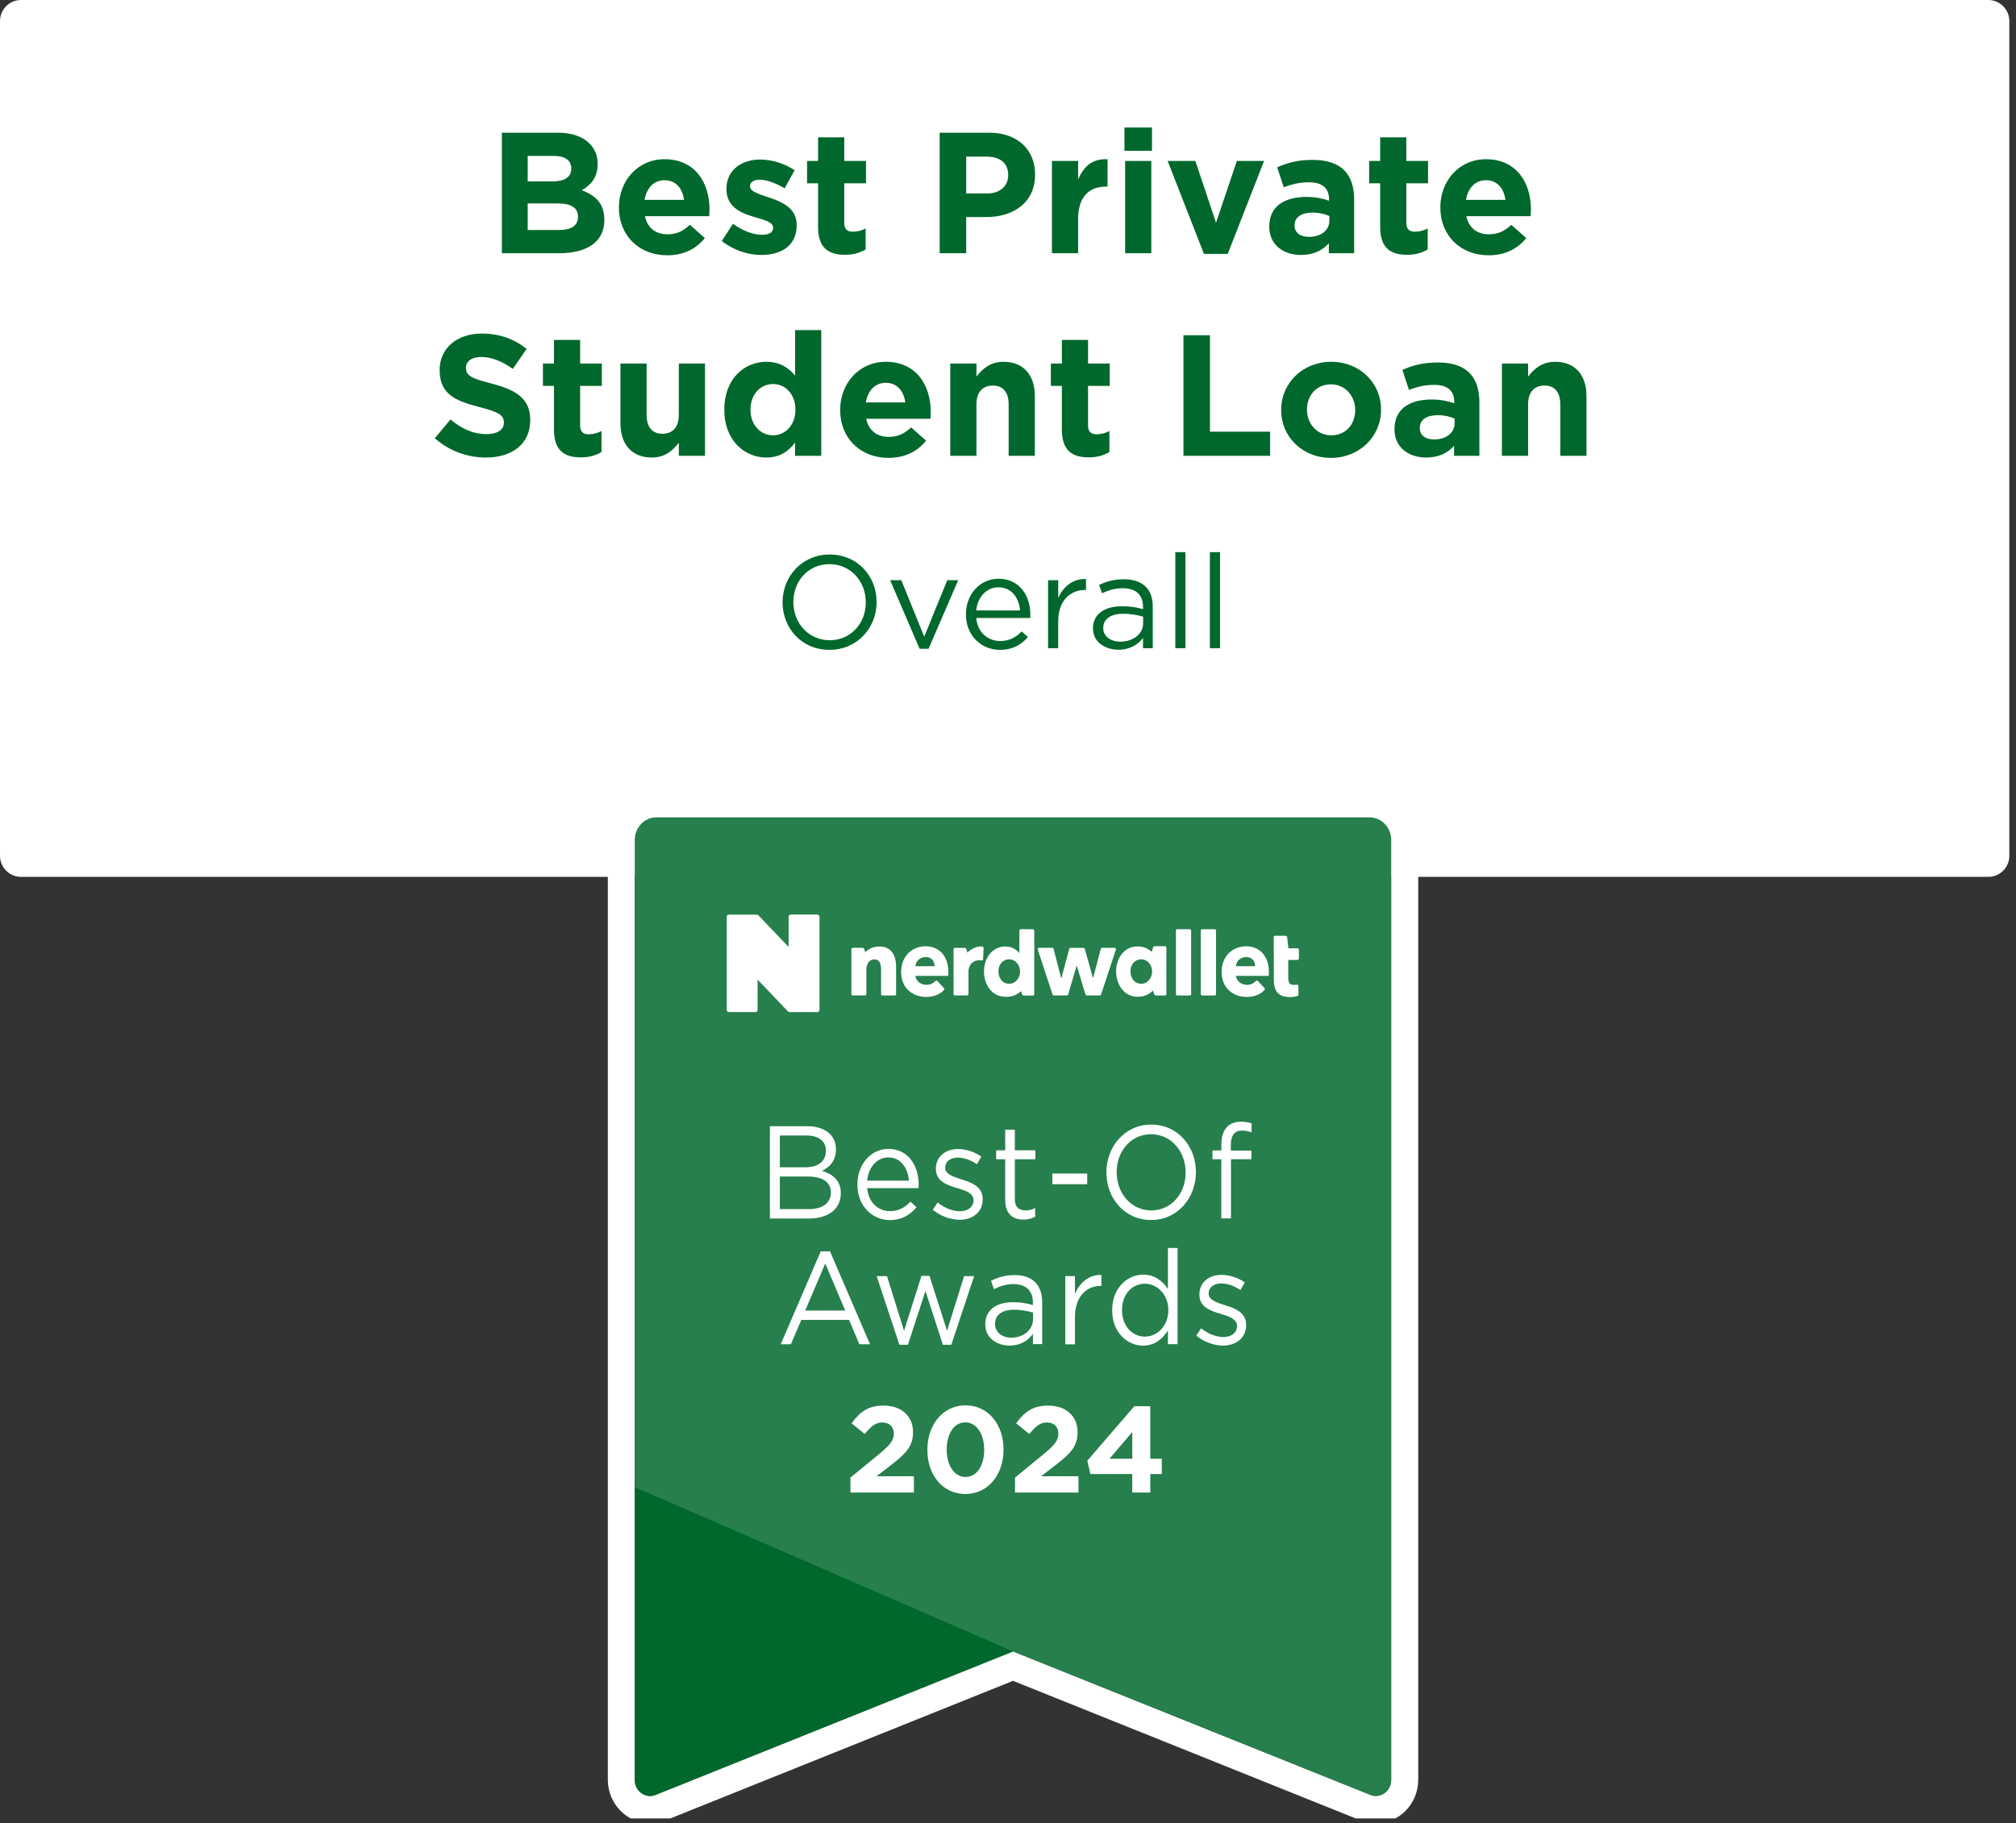 <svg width="199" height="180" viewBox="0 0 199 180" fill="none" xmlns="http://www.w3.org/2000/svg">
<rect x="0" y="0" width="199" height="180" fill="#333333" stroke="none"/>
<g clip-path="url(#clip0_337_41074)">
<path d="M196.262 86.569H2.08C0.931 86.569 0 85.638 0 84.489V2.08C0 0.931 0.931 0 2.08 0H196.262C197.411 0 198.342 0.931 198.342 2.08V84.489C198.342 85.638 197.411 86.569 196.262 86.569Z" fill="white"/>
<path d="M49.54 25V13.1H55.065C56.425 13.1 57.496 13.474 58.176 14.154C58.72 14.698 58.992 15.361 58.992 16.177V16.211C58.992 17.554 58.278 18.302 57.428 18.778C58.805 19.305 59.655 20.104 59.655 21.702V21.736C59.655 23.912 57.887 25 55.201 25H49.54ZM56.391 16.653V16.619C56.391 15.837 55.779 15.395 54.674 15.395H52.09V17.911H54.504C55.66 17.911 56.391 17.537 56.391 16.653ZM57.054 21.379C57.054 20.58 56.459 20.087 55.116 20.087H52.09V22.705H55.201C56.357 22.705 57.054 22.297 57.054 21.413V21.379ZM65.854 25.204C63.117 25.204 61.094 23.283 61.094 20.495V20.461C61.094 17.86 62.947 15.718 65.599 15.718C68.642 15.718 70.036 18.081 70.036 20.665C70.036 20.869 70.019 21.107 70.002 21.345H63.661C63.916 22.518 64.732 23.13 65.888 23.13C66.755 23.13 67.384 22.858 68.098 22.195L69.577 23.504C68.727 24.558 67.503 25.204 65.854 25.204ZM63.627 19.73H67.52C67.367 18.574 66.687 17.792 65.599 17.792C64.528 17.792 63.831 18.557 63.627 19.73ZM75.158 25.17C73.883 25.17 72.455 24.745 71.248 23.793L72.353 22.093C73.339 22.807 74.376 23.181 75.226 23.181C75.974 23.181 76.314 22.909 76.314 22.501V22.467C76.314 21.906 75.43 21.719 74.427 21.413C73.152 21.039 71.707 20.444 71.707 18.676V18.642C71.707 16.789 73.203 15.752 75.039 15.752C76.195 15.752 77.453 16.143 78.439 16.806L77.453 18.591C76.552 18.064 75.651 17.741 74.988 17.741C74.359 17.741 74.036 18.013 74.036 18.37V18.404C74.036 18.914 74.903 19.152 75.889 19.492C77.164 19.917 78.643 20.529 78.643 22.195V22.229C78.643 24.252 77.13 25.17 75.158 25.17ZM83.406 25.153C81.825 25.153 80.754 24.524 80.754 22.416V18.098H79.666V15.888H80.754V13.559H83.338V15.888H85.48V18.098H83.338V21.991C83.338 22.586 83.593 22.875 84.171 22.875C84.647 22.875 85.072 22.756 85.446 22.552V24.626C84.902 24.949 84.273 25.153 83.406 25.153ZM92.754 25V13.1H97.616C100.455 13.1 102.172 14.783 102.172 17.214V17.248C102.172 20.002 100.03 21.43 97.361 21.43H95.372V25H92.754ZM95.372 19.101H97.446C98.755 19.101 99.52 18.319 99.52 17.299V17.265C99.52 16.092 98.704 15.463 97.395 15.463H95.372V19.101ZM103.837 25V15.888H106.421V17.724C106.948 16.466 107.798 15.65 109.328 15.718V18.421H109.192C107.475 18.421 106.421 19.458 106.421 21.634V25H103.837ZM110.994 14.885V12.59H113.714V14.885H110.994ZM111.062 25V15.888H113.646V25H111.062ZM118.844 25.068L115.257 15.888H117.994L120.034 21.991L122.091 15.888H124.777L121.19 25.068H118.844ZM128.418 25.17C126.701 25.17 125.29 24.184 125.29 22.382V22.348C125.29 20.359 126.803 19.441 128.962 19.441C129.88 19.441 130.543 19.594 131.189 19.815V19.662C131.189 18.591 130.526 17.996 129.234 17.996C128.248 17.996 127.551 18.183 126.718 18.489L126.072 16.517C127.075 16.075 128.061 15.786 129.608 15.786C131.019 15.786 132.039 16.16 132.685 16.806C133.365 17.486 133.671 18.489 133.671 19.713V25H131.172V24.014C130.543 24.711 129.676 25.17 128.418 25.17ZM129.2 23.385C130.407 23.385 131.223 22.722 131.223 21.787V21.328C130.781 21.124 130.203 20.988 129.574 20.988C128.469 20.988 127.789 21.43 127.789 22.246V22.28C127.789 22.977 128.367 23.385 129.2 23.385ZM138.889 25.153C137.308 25.153 136.237 24.524 136.237 22.416V18.098H135.149V15.888H136.237V13.559H138.821V15.888H140.963V18.098H138.821V21.991C138.821 22.586 139.076 22.875 139.654 22.875C140.13 22.875 140.555 22.756 140.929 22.552V24.626C140.385 24.949 139.756 25.153 138.889 25.153ZM146.936 25.204C144.199 25.204 142.176 23.283 142.176 20.495V20.461C142.176 17.86 144.029 15.718 146.681 15.718C149.724 15.718 151.118 18.081 151.118 20.665C151.118 20.869 151.101 21.107 151.084 21.345H144.743C144.998 22.518 145.814 23.13 146.97 23.13C147.837 23.13 148.466 22.858 149.18 22.195L150.659 23.504C149.809 24.558 148.585 25.204 146.936 25.204ZM144.709 19.73H148.602C148.449 18.574 147.769 17.792 146.681 17.792C145.61 17.792 144.913 18.557 144.709 19.73ZM47.971 45.17C46.169 45.17 44.35 44.541 42.922 43.266L44.469 41.413C45.54 42.297 46.662 42.858 48.022 42.858C49.093 42.858 49.739 42.433 49.739 41.736V41.702C49.739 41.039 49.331 40.699 47.342 40.189C44.945 39.577 43.398 38.914 43.398 36.551V36.517C43.398 34.358 45.132 32.93 47.563 32.93C49.297 32.93 50.776 33.474 51.983 34.443L50.623 36.415C49.569 35.684 48.532 35.242 47.529 35.242C46.526 35.242 45.999 35.701 45.999 36.279V36.313C45.999 37.095 46.509 37.35 48.566 37.877C50.98 38.506 52.34 39.373 52.34 41.447V41.481C52.34 43.844 50.538 45.17 47.971 45.17ZM57.334 45.153C55.753 45.153 54.682 44.524 54.682 42.416V38.098H53.594V35.888H54.682V33.559H57.266V35.888H59.408V38.098H57.266V41.991C57.266 42.586 57.521 42.875 58.099 42.875C58.575 42.875 59 42.756 59.374 42.552V44.626C58.83 44.949 58.201 45.153 57.334 45.153ZM64.338 45.17C62.383 45.17 61.244 43.878 61.244 41.787V35.888H63.828V40.971C63.828 42.195 64.406 42.824 65.392 42.824C66.378 42.824 67.007 42.195 67.007 40.971V35.888H69.591V45H67.007V43.708C66.412 44.473 65.647 45.17 64.338 45.17ZM75.644 45.17C73.519 45.17 71.496 43.504 71.496 40.461V40.427C71.496 37.384 73.485 35.718 75.644 35.718C77.021 35.718 77.871 36.347 78.483 37.078V32.59H81.067V45H78.483V43.691C77.854 44.541 76.987 45.17 75.644 45.17ZM76.307 42.977C77.514 42.977 78.517 41.974 78.517 40.461V40.427C78.517 38.914 77.514 37.911 76.307 37.911C75.1 37.911 74.08 38.897 74.08 40.427V40.461C74.08 41.974 75.1 42.977 76.307 42.977ZM87.694 45.204C84.957 45.204 82.934 43.283 82.934 40.495V40.461C82.934 37.86 84.787 35.718 87.439 35.718C90.482 35.718 91.876 38.081 91.876 40.665C91.876 40.869 91.859 41.107 91.842 41.345H85.501C85.756 42.518 86.572 43.13 87.728 43.13C88.595 43.13 89.224 42.858 89.938 42.195L91.417 43.504C90.567 44.558 89.343 45.204 87.694 45.204ZM85.467 39.73H89.36C89.207 38.574 88.527 37.792 87.439 37.792C86.368 37.792 85.671 38.557 85.467 39.73ZM93.802 45V35.888H96.385V37.18C96.981 36.415 97.746 35.718 99.055 35.718C101.01 35.718 102.149 37.01 102.149 39.101V45H99.564V39.917C99.564 38.693 98.987 38.064 98.001 38.064C97.014 38.064 96.385 38.693 96.385 39.917V45H93.802ZM107.47 45.153C105.889 45.153 104.818 44.524 104.818 42.416V38.098H103.73V35.888H104.818V33.559H107.402V35.888H109.544V38.098H107.402V41.991C107.402 42.586 107.657 42.875 108.235 42.875C108.711 42.875 109.136 42.756 109.51 42.552V44.626C108.966 44.949 108.337 45.153 107.47 45.153ZM116.818 45V33.1H119.436V42.62H125.369V45H116.818ZM131.376 45.204C128.554 45.204 126.463 43.113 126.463 40.495V40.461C126.463 37.843 128.571 35.718 131.41 35.718C134.232 35.718 136.323 37.809 136.323 40.427V40.461C136.323 43.079 134.215 45.204 131.376 45.204ZM131.41 42.977C132.889 42.977 133.773 41.838 133.773 40.495V40.461C133.773 39.118 132.804 37.945 131.376 37.945C129.897 37.945 129.013 39.084 129.013 40.427V40.461C129.013 41.804 129.982 42.977 131.41 42.977ZM140.778 45.17C139.061 45.17 137.65 44.184 137.65 42.382V42.348C137.65 40.359 139.163 39.441 141.322 39.441C142.24 39.441 142.903 39.594 143.549 39.815V39.662C143.549 38.591 142.886 37.996 141.594 37.996C140.608 37.996 139.911 38.183 139.078 38.489L138.432 36.517C139.435 36.075 140.421 35.786 141.968 35.786C143.379 35.786 144.399 36.16 145.045 36.806C145.725 37.486 146.031 38.489 146.031 39.713V45H143.532V44.014C142.903 44.711 142.036 45.17 140.778 45.17ZM141.56 43.385C142.767 43.385 143.583 42.722 143.583 41.787V41.328C143.141 41.124 142.563 40.988 141.934 40.988C140.829 40.988 140.149 41.43 140.149 42.246V42.28C140.149 42.977 140.727 43.385 141.56 43.385ZM148.255 45V35.888H150.839V37.18C151.434 36.415 152.199 35.718 153.508 35.718C155.463 35.718 156.602 37.01 156.602 39.101V45H154.018V39.917C154.018 38.693 153.44 38.064 152.454 38.064C151.468 38.064 150.839 38.693 150.839 39.917V45H148.255Z" fill="#00682C"/>
<path d="M81.876 64.156C79.107 64.156 77.248 61.985 77.248 59.476V59.45C77.248 56.941 79.133 54.744 81.902 54.744C84.671 54.744 86.53 56.915 86.53 59.424V59.45C86.53 61.959 84.645 64.156 81.876 64.156ZM81.902 63.207C83.982 63.207 85.464 61.543 85.464 59.476V59.45C85.464 57.383 83.956 55.693 81.876 55.693C79.796 55.693 78.314 57.357 78.314 59.424V59.45C78.314 61.517 79.822 63.207 81.902 63.207ZM90.776 64.052L87.864 57.279H88.969L91.231 62.856L93.506 57.279H94.585L91.66 64.052H90.776ZM98.701 64.156C96.856 64.156 95.347 62.739 95.347 60.659V60.633C95.347 58.696 96.713 57.136 98.572 57.136C100.561 57.136 101.705 58.722 101.705 60.685C101.705 60.815 101.705 60.893 101.692 61.01H96.362C96.504 62.466 97.531 63.285 98.728 63.285C99.65 63.285 100.301 62.908 100.847 62.336L101.471 62.895C100.795 63.649 99.975 64.156 98.701 64.156ZM96.362 60.269H100.691C100.587 59.047 99.885 57.981 98.546 57.981C97.376 57.981 96.492 58.956 96.362 60.269ZM103.457 64V57.279H104.458V59.034C104.952 57.916 105.927 57.11 107.201 57.162V58.241H107.123C105.654 58.241 104.458 59.294 104.458 61.322V64H103.457ZM110.397 64.143C109.149 64.143 107.888 63.428 107.888 62.05V62.024C107.888 60.607 109.058 59.853 110.761 59.853C111.619 59.853 112.23 59.97 112.828 60.139V59.905C112.828 58.696 112.087 58.072 110.826 58.072C110.033 58.072 109.409 58.28 108.785 58.566L108.486 57.747C109.227 57.409 109.955 57.188 110.93 57.188C111.879 57.188 112.607 57.435 113.101 57.929C113.556 58.384 113.79 59.034 113.79 59.892V64H112.828V62.986C112.36 63.597 111.58 64.143 110.397 64.143ZM110.592 63.35C111.827 63.35 112.841 62.596 112.841 61.53V60.88C112.347 60.737 111.684 60.594 110.865 60.594C109.604 60.594 108.902 61.14 108.902 61.985V62.011C108.902 62.856 109.682 63.35 110.592 63.35ZM116.015 64V54.51H117.016V64H116.015ZM119.43 64V54.51H120.431V64H119.43Z" fill="#00682C"/>
<g clip-path="url(#clip1_337_41074)">
<path d="M135.195 80.705C136.367 80.705 137.32 81.703 137.32 82.94V175.707C137.32 176.62 136.608 177.3 135.806 177.3C135.616 177.3 135.419 177.261 135.229 177.176L99.992 163.031L64.754 177.176C64.564 177.261 64.368 177.3 64.177 177.3C63.381 177.3 62.663 176.626 62.663 175.707V82.94C62.663 81.703 63.616 80.705 64.788 80.705H135.184M135.184 78H64.799C62.153 78 60 80.218 60 82.94V175.707C60 178.077 61.878 180.006 64.183 180.006C64.732 180.006 65.265 179.898 65.775 179.682L99.997 165.941L134.22 179.682C134.73 179.898 135.262 180.006 135.812 180.006C138.122 180.006 139.994 178.077 139.994 175.707V82.94C139.994 80.218 137.841 78 135.195 78H135.184Z" fill="white"/>
<path d="M135.195 80.694H64.782C63.611 80.694 62.657 81.698 62.657 82.928V175.718C62.657 176.852 63.751 177.618 64.749 177.187L99.992 163.037L135.234 177.187C136.232 177.618 137.326 176.852 137.326 175.718V82.928C137.326 81.692 136.373 80.694 135.201 80.694H135.195Z" fill="#267F4C"/>
<path d="M62.657 146.817V175.712C62.657 176.847 63.751 177.612 64.749 177.181L99.992 163.031L62.657 146.817Z" fill="#00682C"/>
<path d="M81.019 123.541H81.933L85.88 132.712H84.826L83.811 130.307H79.096L78.07 132.712H77.067L81.014 123.541H81.019ZM83.43 129.383L81.462 124.738L79.483 129.383H83.43Z" fill="white"/>
<path d="M86.542 125.986H87.556L89.239 131.385L90.96 125.957H91.75L93.483 131.385L95.165 125.986H96.157L93.903 132.763H93.073L91.352 127.454L89.62 132.763H88.779L86.536 125.986H86.542Z" fill="white"/>
<path d="M97.256 130.761V130.733C97.256 129.315 98.372 128.56 99.992 128.56C100.81 128.56 101.388 128.68 101.96 128.844V128.611C101.96 127.403 101.253 126.774 100.054 126.774C99.297 126.774 98.702 126.984 98.108 127.267L97.822 126.445C98.528 126.105 99.218 125.884 100.149 125.884C101.08 125.884 101.747 126.133 102.218 126.626C102.649 127.08 102.874 127.732 102.874 128.589V132.701H101.96V131.685C101.517 132.298 100.771 132.842 99.644 132.842C98.456 132.842 97.256 132.128 97.256 130.75V130.761ZM101.971 130.239V129.587C101.5 129.445 100.866 129.303 100.087 129.303C98.887 129.303 98.22 129.848 98.22 130.693V130.721C98.22 131.566 98.96 132.06 99.829 132.06C101.007 132.06 101.971 131.305 101.971 130.239Z" fill="white"/>
<path d="M105.156 125.985H106.109V127.744C106.58 126.626 107.505 125.815 108.721 125.872V126.95H108.648C107.252 126.95 106.109 128.004 106.109 130.035V132.717H105.156V125.991V125.985Z" fill="white"/>
<path d="M109.781 129.366V129.337C109.781 127.137 111.306 125.838 112.836 125.838C114.025 125.838 114.793 126.513 115.287 127.267V123.207H116.24V132.706H115.287V131.351C114.765 132.156 114.014 132.848 112.836 132.848C111.3 132.848 109.781 131.572 109.781 129.36V129.366ZM115.326 129.354V129.326C115.326 127.778 114.199 126.734 113.01 126.734C111.822 126.734 110.756 127.698 110.756 129.326V129.354C110.756 130.942 111.794 131.958 113.01 131.958C114.227 131.958 115.326 130.903 115.326 129.354Z" fill="white"/>
<path d="M118.084 131.855L118.566 131.141C119.262 131.685 120.024 131.997 120.781 131.997C121.538 131.997 122.104 131.583 122.104 130.931V130.903C122.104 130.228 121.347 129.967 120.506 129.717C119.503 129.417 118.393 129.054 118.393 127.817V127.789C118.393 126.632 119.307 125.861 120.568 125.861C121.347 125.861 122.216 126.144 122.872 126.604L122.441 127.358C121.846 126.955 121.168 126.706 120.546 126.706C119.789 126.706 119.307 127.12 119.307 127.681V127.71C119.307 128.345 120.097 128.594 120.955 128.867C121.947 129.179 123.007 129.581 123.007 130.795V130.823C123.007 132.099 122.003 132.842 120.731 132.842C119.817 132.842 118.802 132.462 118.084 131.855Z" fill="white"/>
<path d="M76.006 111.183H79.695C80.687 111.183 81.466 111.484 81.96 111.989C82.319 112.38 82.515 112.862 82.515 113.446V113.475C82.515 114.66 81.82 115.272 81.141 115.584C82.167 115.908 82.997 116.531 82.997 117.785V117.813C82.997 119.373 81.747 120.297 79.852 120.297H76V111.189L76.006 111.183ZM81.528 113.588C81.528 112.692 80.85 112.102 79.611 112.102H76.976V115.238H79.538C80.715 115.238 81.528 114.677 81.528 113.611V113.582V113.588ZM79.712 116.151H76.976V119.367H79.885C81.197 119.367 82.016 118.755 82.016 117.739V117.711C82.016 116.724 81.225 116.151 79.712 116.151Z" fill="white"/>
<path d="M84.634 116.951V116.923C84.634 114.983 85.935 113.424 87.701 113.424C89.596 113.424 90.684 115.012 90.684 116.974C90.684 117.104 90.684 117.184 90.672 117.297H85.599C85.733 118.755 86.714 119.571 87.852 119.571C88.733 119.571 89.349 119.191 89.871 118.624L90.465 119.186C89.82 119.94 89.041 120.45 87.83 120.45C86.075 120.45 84.634 119.033 84.634 116.951ZM89.719 116.56C89.618 115.335 88.951 114.269 87.678 114.269C86.563 114.269 85.722 115.244 85.599 116.56H89.719Z" fill="white"/>
<path d="M92.074 119.435L92.556 118.721C93.251 119.265 94.014 119.577 94.771 119.577C95.528 119.577 96.094 119.163 96.094 118.511V118.482C96.094 117.807 95.337 117.547 94.496 117.297C93.493 116.996 92.382 116.633 92.382 115.397V115.369C92.382 114.212 93.296 113.44 94.563 113.44C95.343 113.44 96.212 113.724 96.868 114.183L96.436 114.938C95.842 114.535 95.163 114.286 94.541 114.286C93.784 114.286 93.302 114.7 93.302 115.261V115.289C93.302 115.925 94.093 116.174 94.95 116.446C95.943 116.758 97.002 117.161 97.002 118.375V118.403C97.002 119.679 95.999 120.422 94.726 120.422C93.812 120.422 92.797 120.042 92.08 119.435H92.074Z" fill="white"/>
<path d="M99.222 118.511V114.45H98.331V113.565H99.222V111.535H100.176V113.565H102.205V114.45H100.176V118.38C100.176 119.203 100.607 119.498 101.252 119.498C101.572 119.498 101.846 119.435 102.183 119.265V120.121C101.846 120.303 101.487 120.405 101.033 120.405C100.007 120.405 99.228 119.872 99.228 118.505L99.222 118.511Z" fill="white"/>
<path d="M103.876 115.857H107.318V116.911H103.876V115.857Z" fill="white"/>
<path d="M109.213 115.766V115.737C109.213 113.225 111.007 111.025 113.642 111.025C116.278 111.025 118.049 113.197 118.049 115.709V115.737C118.049 118.25 116.255 120.445 113.62 120.445C110.985 120.445 109.213 118.273 109.213 115.76V115.766ZM117.034 115.766V115.737C117.034 113.667 115.599 111.977 113.62 111.977C111.641 111.977 110.228 113.645 110.228 115.709V115.737C110.228 117.808 111.663 119.498 113.642 119.498C115.622 119.498 117.034 117.83 117.034 115.766Z" fill="white"/>
<path d="M120.561 114.45H119.681V113.577H120.561V112.993C120.561 112.227 120.757 111.637 121.116 111.263C121.436 110.922 121.907 110.741 122.49 110.741C122.933 110.741 123.23 110.792 123.544 110.911V111.785C123.196 111.682 122.938 111.614 122.613 111.614C121.873 111.614 121.497 112.085 121.497 113.044V113.588H123.527V114.444H121.509V120.286H120.555V114.444L120.561 114.45Z" fill="white"/>
<path d="M128.096 93.619H127.177L127.059 92.547C127.048 92.451 126.975 92.383 126.885 92.383H125.859C125.786 92.383 125.73 92.445 125.73 92.519V93.619L125.741 94.77V96.761C125.741 97.01 125.769 97.243 125.82 97.447C125.876 97.651 125.96 97.827 126.083 97.975C126.207 98.122 126.369 98.236 126.571 98.315C126.773 98.394 127.025 98.434 127.328 98.434C127.485 98.434 127.642 98.417 127.793 98.394C127.905 98.372 128.001 98.349 128.085 98.326C128.141 98.309 128.18 98.252 128.175 98.196L128.163 97.339C128.163 97.254 128.085 97.192 128.006 97.209C127.99 97.209 127.973 97.215 127.956 97.22C127.877 97.232 127.799 97.237 127.726 97.237C127.519 97.237 127.373 97.181 127.289 97.073C127.21 96.959 127.165 96.795 127.165 96.574V94.77H128.085C128.158 94.77 128.214 94.708 128.214 94.634V93.755C128.214 93.681 128.158 93.619 128.085 93.619H128.096Z" fill="white"/>
<path d="M88.099 94.05C87.97 93.869 87.802 93.727 87.589 93.613C87.387 93.506 87.14 93.449 86.849 93.443H86.82C86.82 93.443 86.787 93.443 86.776 93.443C86.445 93.449 86.159 93.517 85.924 93.642C85.71 93.755 85.537 93.874 85.402 94.005L85.318 93.704C85.296 93.625 85.228 93.574 85.15 93.574H84.169C84.096 93.574 84.04 93.636 84.04 93.71V98.139C84.04 98.213 84.096 98.275 84.169 98.275H85.391C85.464 98.275 85.52 98.213 85.52 98.139V95.723C85.52 95.593 85.537 95.462 85.57 95.343C85.604 95.218 85.654 95.111 85.716 95.02C85.783 94.924 85.862 94.85 85.963 94.799C86.064 94.748 86.176 94.719 86.31 94.719C86.445 94.719 86.551 94.748 86.635 94.799C86.72 94.85 86.787 94.924 86.837 95.014C86.888 95.105 86.921 95.213 86.938 95.332C86.961 95.451 86.972 95.576 86.972 95.712V98.145C86.972 98.219 87.028 98.281 87.101 98.281H88.323C88.396 98.281 88.452 98.219 88.452 98.145V95.371C88.452 95.139 88.424 94.906 88.368 94.674C88.312 94.441 88.217 94.237 88.088 94.056L88.099 94.05Z" fill="white"/>
<path d="M101.97 91.736H100.753C100.68 91.736 100.624 91.798 100.624 91.872V94.078H100.607C100.484 93.919 100.304 93.778 100.074 93.641C99.845 93.511 99.57 93.443 99.239 93.443C98.908 93.443 98.622 93.511 98.365 93.641C98.107 93.772 97.882 93.953 97.697 94.18C97.512 94.407 97.372 94.668 97.277 94.969C97.176 95.269 97.131 95.581 97.131 95.91C97.131 96.239 97.181 96.551 97.277 96.852C97.372 97.152 97.512 97.419 97.692 97.651C97.877 97.884 98.095 98.065 98.359 98.201C98.622 98.337 98.919 98.411 99.256 98.411C99.295 98.411 99.334 98.411 99.374 98.411C99.721 98.406 100.024 98.337 100.271 98.207C100.484 98.094 100.658 97.975 100.792 97.85L100.887 98.156C100.91 98.23 100.977 98.286 101.056 98.286H101.964C102.037 98.286 102.093 98.224 102.093 98.15V91.878C102.093 91.804 102.037 91.742 101.964 91.742L101.97 91.736ZM100.613 96.358C100.562 96.506 100.489 96.63 100.4 96.744C100.304 96.857 100.192 96.948 100.063 97.016C99.929 97.084 99.783 97.118 99.615 97.118C99.447 97.118 99.29 97.084 99.155 97.016C99.02 96.948 98.914 96.857 98.824 96.744C98.734 96.63 98.667 96.5 98.622 96.352C98.578 96.205 98.555 96.058 98.555 95.904C98.555 95.751 98.578 95.604 98.622 95.462C98.667 95.315 98.734 95.19 98.824 95.082C98.914 94.974 99.026 94.883 99.155 94.816C99.284 94.747 99.441 94.713 99.615 94.713C99.789 94.713 99.934 94.747 100.063 94.816C100.192 94.883 100.304 94.974 100.4 95.088C100.495 95.201 100.562 95.332 100.613 95.473C100.663 95.621 100.691 95.768 100.691 95.916C100.691 96.063 100.663 96.216 100.613 96.358Z" fill="white"/>
<path d="M110.032 93.574H108.781C108.725 93.574 108.675 93.613 108.658 93.676L107.901 96.551H107.884L107.083 93.676C107.066 93.619 107.015 93.579 106.959 93.579H105.67C105.614 93.579 105.563 93.619 105.546 93.676L104.773 96.551H104.745L103.999 93.676C103.982 93.619 103.932 93.574 103.876 93.574H102.564C102.474 93.574 102.412 93.664 102.44 93.755L103.898 98.184C103.915 98.241 103.965 98.275 104.021 98.275H105.317C105.373 98.275 105.423 98.236 105.44 98.179L106.275 95.349H106.292L107.144 98.179C107.161 98.236 107.212 98.275 107.268 98.275H108.563C108.619 98.275 108.664 98.241 108.686 98.184L110.149 93.755C110.177 93.664 110.116 93.574 110.026 93.574H110.032Z" fill="white"/>
<path d="M117.449 91.736H116.205C116.132 91.736 116.076 91.798 116.076 91.872V98.145C116.076 98.218 116.132 98.281 116.205 98.281H117.449C117.522 98.281 117.578 98.218 117.578 98.145V91.872C117.578 91.798 117.522 91.736 117.449 91.736Z" fill="white"/>
<path d="M119.905 91.736H118.66C118.587 91.736 118.531 91.798 118.531 91.872V98.145C118.531 98.218 118.587 98.281 118.66 98.281H119.905C119.978 98.281 120.034 98.218 120.034 98.145V91.872C120.034 91.798 119.978 91.736 119.905 91.736Z" fill="white"/>
<path d="M115.005 93.415H113.979C113.9 93.415 113.833 93.466 113.811 93.545L113.693 93.971C113.564 93.851 113.401 93.744 113.205 93.636C112.953 93.505 112.644 93.437 112.28 93.437C111.955 93.437 111.663 93.505 111.405 93.636C111.147 93.766 110.923 93.948 110.738 94.175C110.553 94.401 110.413 94.662 110.318 94.963C110.217 95.263 110.172 95.576 110.172 95.904C110.172 96.233 110.222 96.545 110.318 96.846C110.413 97.146 110.553 97.413 110.733 97.645C110.918 97.878 111.136 98.059 111.4 98.196C111.663 98.332 111.96 98.406 112.297 98.406C112.375 98.406 112.448 98.406 112.527 98.394C112.801 98.371 113.042 98.303 113.244 98.201C113.485 98.077 113.676 97.935 113.816 97.787L113.928 98.15C113.951 98.224 114.018 98.281 114.096 98.281H115.005C115.078 98.281 115.134 98.218 115.134 98.145V93.551C115.134 93.477 115.078 93.415 115.005 93.415ZM113.648 96.358C113.597 96.506 113.525 96.63 113.435 96.744C113.34 96.857 113.227 96.948 113.098 97.016C112.964 97.084 112.818 97.118 112.65 97.118C112.482 97.118 112.325 97.084 112.19 97.016C112.056 96.948 111.949 96.857 111.859 96.744C111.77 96.63 111.702 96.5 111.658 96.353C111.613 96.205 111.59 96.058 111.59 95.904C111.59 95.751 111.613 95.604 111.658 95.462C111.702 95.315 111.77 95.19 111.859 95.082C111.949 94.974 112.061 94.884 112.19 94.816C112.319 94.747 112.476 94.713 112.65 94.713C112.824 94.713 112.97 94.747 113.098 94.816C113.227 94.884 113.34 94.974 113.435 95.088C113.53 95.201 113.597 95.332 113.648 95.473C113.698 95.621 113.726 95.768 113.726 95.916C113.726 96.063 113.698 96.216 113.648 96.358Z" fill="white"/>
<path d="M96.974 93.455H96.963L96.98 93.443C96.94 93.443 96.907 93.443 96.868 93.443C96.839 93.443 96.806 93.443 96.778 93.443C96.582 93.443 96.408 93.483 96.245 93.557C96.178 93.579 96.111 93.608 96.049 93.642C95.813 93.766 95.623 93.903 95.488 94.05L95.398 93.715C95.376 93.636 95.309 93.579 95.23 93.579H94.255C94.182 93.579 94.126 93.642 94.126 93.715V98.139C94.126 98.213 94.182 98.275 94.255 98.275H95.471C95.544 98.275 95.6 98.213 95.6 98.139V95.865C95.6 95.769 95.617 95.661 95.656 95.536C95.69 95.411 95.752 95.292 95.83 95.19C95.909 95.082 96.021 94.992 96.155 94.918C96.29 94.844 96.458 94.804 96.654 94.804C96.716 94.804 96.778 94.804 96.839 94.816H96.901C96.974 94.833 97.036 94.776 97.041 94.702L97.092 93.608C97.097 93.534 97.047 93.466 96.98 93.46L96.974 93.455Z" fill="white"/>
<path d="M92.988 94.101C92.791 93.88 92.556 93.71 92.276 93.596C92.001 93.477 91.698 93.421 91.367 93.421C91.037 93.421 90.711 93.483 90.414 93.602C90.123 93.721 89.865 93.891 89.652 94.107C89.439 94.322 89.265 94.589 89.142 94.901C89.018 95.213 88.951 95.559 88.951 95.944C88.951 96.33 89.013 96.693 89.142 96.999C89.271 97.305 89.444 97.566 89.674 97.776C89.898 97.986 90.162 98.145 90.459 98.258C90.756 98.366 91.076 98.423 91.412 98.423C91.866 98.423 92.264 98.338 92.612 98.162C92.825 98.054 93.01 97.924 93.167 97.759C93.229 97.697 93.229 97.595 93.167 97.532L92.534 96.857C92.478 96.795 92.377 96.795 92.32 96.857C92.236 96.948 92.135 97.028 92.023 97.09C91.861 97.181 91.665 97.226 91.429 97.226C91.294 97.226 91.171 97.203 91.048 97.158C90.924 97.113 90.812 97.05 90.717 96.977C90.616 96.897 90.538 96.806 90.476 96.699C90.414 96.591 90.375 96.472 90.364 96.341H93.604C93.61 96.285 93.616 96.222 93.616 96.16V95.973C93.616 95.57 93.56 95.213 93.447 94.895C93.335 94.583 93.184 94.311 92.988 94.09V94.101ZM90.364 95.383C90.369 95.264 90.397 95.15 90.454 95.037C90.51 94.929 90.577 94.833 90.667 94.748C90.756 94.668 90.863 94.6 90.981 94.555C91.098 94.509 91.233 94.487 91.373 94.487C91.665 94.487 91.889 94.578 92.035 94.753C92.18 94.929 92.253 95.139 92.253 95.388H90.358L90.364 95.383Z" fill="white"/>
<path d="M124.626 94.101C124.429 93.88 124.194 93.71 123.914 93.596C123.639 93.477 123.336 93.421 123.005 93.421C122.675 93.421 122.349 93.483 122.052 93.602C121.761 93.721 121.503 93.891 121.29 94.107C121.077 94.322 120.903 94.589 120.779 94.901C120.656 95.213 120.589 95.559 120.589 95.944C120.589 96.33 120.651 96.693 120.779 96.999C120.908 97.305 121.082 97.566 121.312 97.776C121.536 97.986 121.8 98.145 122.097 98.258C122.394 98.366 122.714 98.423 123.05 98.423C123.504 98.423 123.902 98.338 124.25 98.162C124.463 98.054 124.648 97.924 124.805 97.759C124.867 97.697 124.867 97.595 124.805 97.532L124.171 96.857C124.115 96.795 124.014 96.795 123.958 96.857C123.874 96.948 123.773 97.028 123.661 97.09C123.499 97.181 123.302 97.226 123.067 97.226C122.932 97.226 122.809 97.203 122.686 97.158C122.562 97.113 122.45 97.05 122.355 96.977C122.254 96.897 122.176 96.806 122.114 96.699C122.052 96.591 122.013 96.472 122.002 96.341H125.242C125.248 96.285 125.254 96.222 125.254 96.16V95.973C125.254 95.57 125.197 95.213 125.085 94.895C124.973 94.583 124.822 94.311 124.626 94.09V94.101ZM122.002 95.383C122.007 95.264 122.035 95.15 122.091 95.037C122.147 94.929 122.215 94.833 122.304 94.748C122.394 94.668 122.501 94.6 122.618 94.555C122.736 94.509 122.871 94.487 123.011 94.487C123.302 94.487 123.527 94.578 123.672 94.753C123.818 94.929 123.891 95.139 123.891 95.388H121.996L122.002 95.383Z" fill="white"/>
<path d="M80.698 90.29H78.046C77.934 90.29 77.844 90.386 77.844 90.5V93.494L74.873 90.375C74.873 90.375 74.823 90.33 74.789 90.318C74.783 90.318 74.778 90.313 74.772 90.313C74.738 90.301 74.705 90.296 74.671 90.296H71.935C71.823 90.296 71.733 90.392 71.733 90.505V93.5V99.704C71.733 99.761 71.756 99.818 71.789 99.852C71.823 99.892 71.873 99.914 71.93 99.914H74.581C74.694 99.914 74.783 99.818 74.783 99.704V96.71L77.755 99.829C77.755 99.829 77.805 99.875 77.839 99.892H77.856C77.889 99.914 77.923 99.92 77.957 99.92H80.693C80.805 99.92 80.894 99.824 80.894 99.71V93.506V90.511C80.894 90.392 80.805 90.301 80.693 90.301L80.698 90.29Z" fill="white"/>
<path d="M83.948 147.349V145.875L86.765 143.565C87.817 142.695 88.228 142.236 88.228 141.535C88.228 140.821 87.756 140.434 87.091 140.434C86.439 140.434 85.991 140.797 85.363 141.571L84.057 140.519C84.891 139.383 85.701 138.766 87.212 138.766C88.965 138.766 90.126 139.794 90.126 141.377V141.402C90.126 142.816 89.4 143.517 87.901 144.678L86.523 145.742H90.21V147.349H83.948ZM95.288 147.494C93.028 147.494 91.541 145.596 91.541 143.142V143.118C91.541 140.664 93.064 138.742 95.312 138.742C97.549 138.742 99.06 140.64 99.06 143.094V143.118C99.06 145.572 97.549 147.494 95.288 147.494ZM95.312 145.814C96.437 145.814 97.15 144.678 97.15 143.142V143.118C97.15 141.583 96.4 140.422 95.288 140.422C94.176 140.422 93.451 141.547 93.451 143.094V143.118C93.451 144.666 94.188 145.814 95.312 145.814ZM100.193 147.349V145.875L103.01 143.565C104.061 142.695 104.472 142.236 104.472 141.535C104.472 140.821 104.001 140.434 103.336 140.434C102.683 140.434 102.236 140.797 101.607 141.571L100.302 140.519C101.136 139.383 101.946 138.766 103.457 138.766C105.21 138.766 106.37 139.794 106.37 141.377V141.402C106.37 142.816 105.645 143.517 104.146 144.678L102.768 145.742H106.455V147.349H100.193ZM111.767 147.349V145.524H107.633L107.33 144.206L111.973 138.827H113.544V144.013H114.681V145.524H113.544V147.349H111.767ZM109.518 144.013H111.767V141.377L109.518 144.013Z" fill="white"/>
</g>
</g>
<defs>
<clipPath id="clip0_337_41074">
<rect width="198.342" height="179.527" fill="white"/>
</clipPath>
<clipPath id="clip1_337_41074">
<rect width="80" height="102" fill="white" transform="translate(60 78)"/>
</clipPath>
</defs>
</svg>
